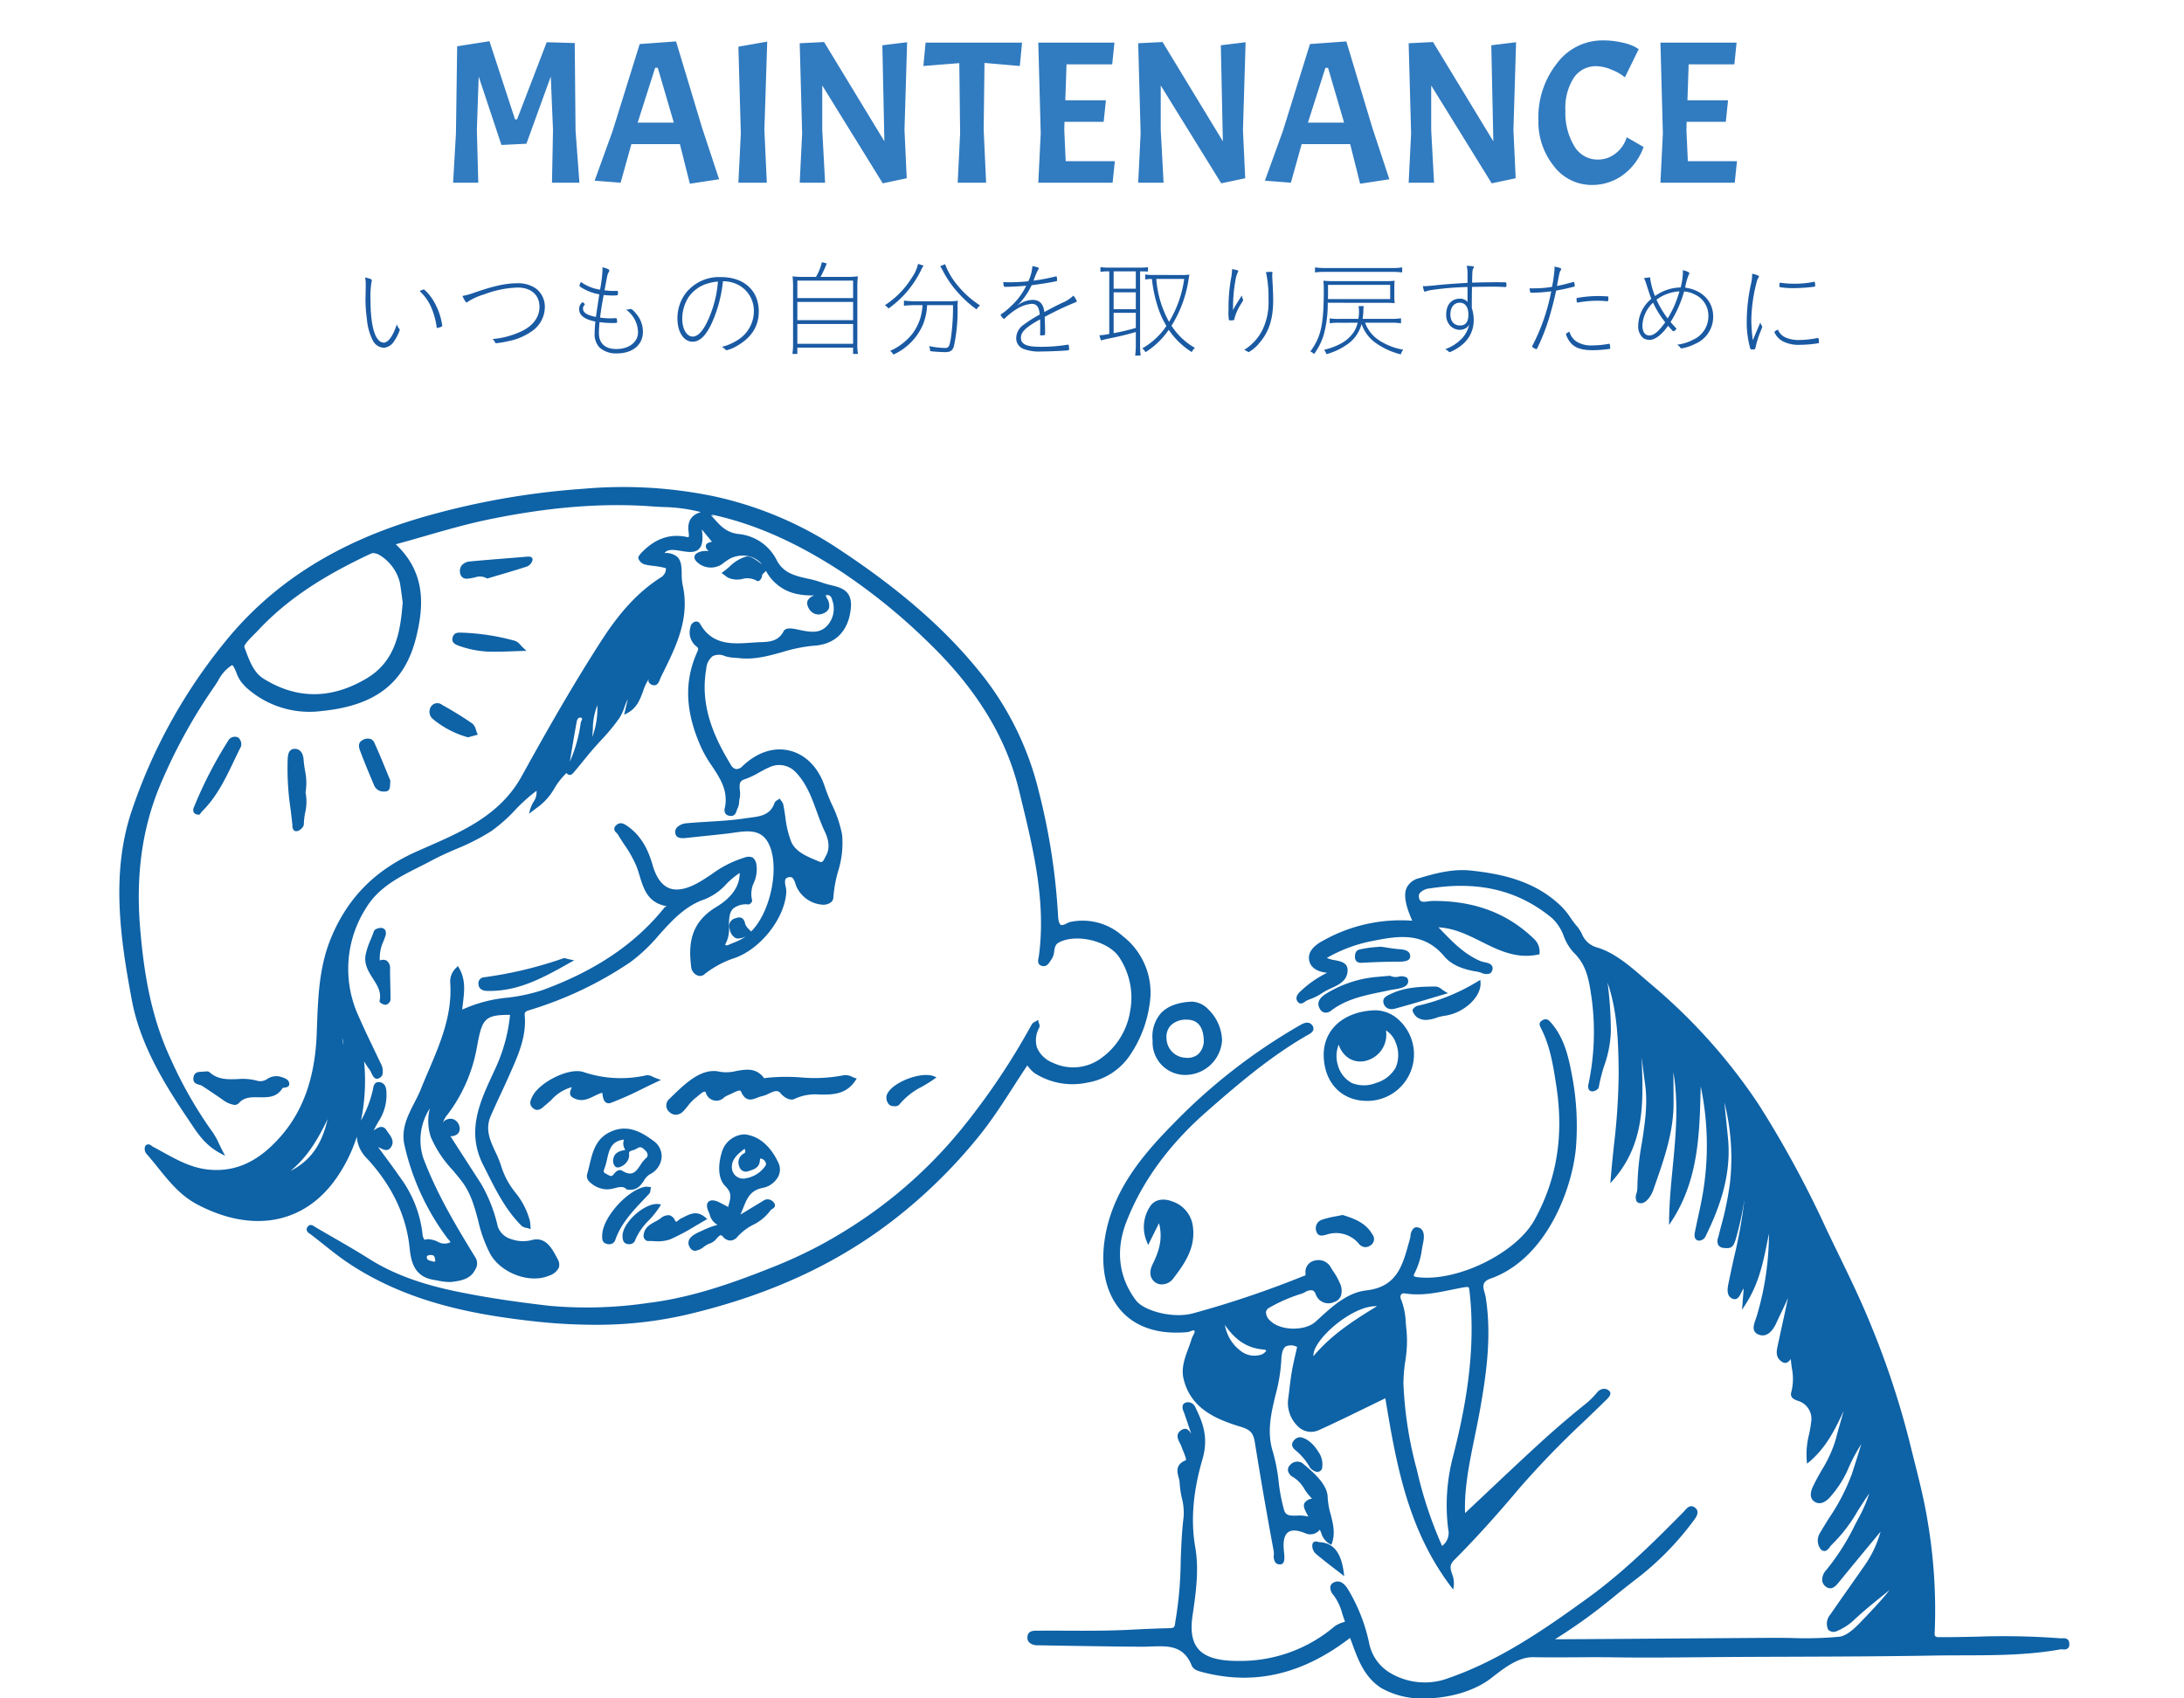 <svg xmlns="http://www.w3.org/2000/svg" width="430.24" height="334.64" viewBox="0 0 430.24 334.64"><rect x="0" y="0" width="430.24" height="334.64" fill="#333333" stroke="none"/><defs><clipPath id="b"><rect width="430.24" height="334.64"/></clipPath></defs><g id="a" clip-path="url(#b)"><rect width="430.24" height="334.64" fill="#fff"/><g><path d="M101.46 25.52h.4l5.84-15.2 5.52.16.16 17.2.76 10.32h-5.4l.2-10.4-.44-10.52-4.8 13.24-4.92.24-4.48-13.48-.36 10.52.28 10.4h-4.96l.56-9.72.24-17.16 6.36-1zM135.9 38.2l-1.96-7.8h-9.56l-2.12 7.6-5.12-.4 3.52-9.72 5.36-17.2 7.16-.52 5.16 17.12 3.32 10.04zm-6.32-22.84h-.52l-3.44 10.8h7.12zm21.56-5.16l-.56 17.4.48 10.4h-5.6l.48-9.72-.48-17.08zm27.56.12l-.52 17.28.44 9.52-4.72 1-11.92-19.28v8.76l.56 10.4h-5l.48-9.72-.48-17.76 4.8-.24 11.88 19.56-.4-18.92zm3.2 4.68l.44-4.6h19l-.44 4.6-6.96-.6-.16 13.2.48 10.4h-5.6l.48-9.72-.16-13.84zm22.64 23l.48-9.72-.48-17.88h15l-.44 4.28h-9l-.24 7.08h8l-.44 4.24h-7.72l-.04 1.6.28 6.16h9.68l-.44 4.24zm40.84-27.68l-.52 17.28.44 9.52-4.72 1-11.92-19.28v8.76l.56 10.4h-5l.48-9.72-.48-17.76 4.8-.24 11.88 19.56-.4-18.92zm22.56 27.88l-1.96-7.8h-9.56L254.3 38l-5.12-.4 3.52-9.72 5.36-17.2 7.16-.52 5.16 17.12 3.32 10.04zm-6.32-22.84h-.52l-3.44 10.8h7.12zm37.04-5.04l-.52 17.28.44 9.52-4.72 1-11.92-19.28v8.76l.56 10.4h-5l.48-9.72-.48-17.76 4.8-.24 11.88 19.56-.4-18.92zm14.92 28.12a9.314 9.314 0 01-7.48-3.72 13.943 13.943 0 01-3.04-9.12 17.1 17.1 0 013.66-11.12 11.155 11.155 0 018.98-4.52 16.79 16.79 0 013.86.42 10.1 10.1 0 012.54.86l.72.44-2.72 5.56a9.619 9.619 0 00-2.6-1.5 8 8 0 00-3.04-.7 5.2 5.2 0 00-4.42 2.28 10.913 10.913 0 00-1.66 6.5 12.676 12.676 0 001.72 6.92 5.3 5.3 0 004.68 2.7 5.569 5.569 0 003.48-1.2 6.374 6.374 0 002.2-3.2l3.32 1.92a11.66 11.66 0 01-4.04 5.5 10.206 10.206 0 01-6.16 1.98zM327.1 38l.48-9.72-.48-17.88h15l-.44 4.28h-9l-.24 7.08h8l-.44 4.24h-7.72l-.04 1.6.28 6.16h9.68l-.44 4.24z" transform="translate(0 -2)" fill="#317bc0"/><path d="M87.062 12.9a12.624 12.624 0 00-1.47-4.179 9.1 9.1 0 00-1.911-2.457c-.105-.084-.147-.126-.21-.126a2.116 2.116 0 00-.777.336 9.52 9.52 0 012.247 3.171 14.859 14.859 0 011.071 3.843c.021.189.042.231.147.231a2.934 2.934 0 00.651-.189c.252-.084.315-.147.315-.294a.41.41 0 00-.021-.147zm-8.883.1c-.756 2.31-1.7 3.612-2.6 3.612A1.47 1.47 0 0174.483 16c-.945-1.05-1.491-3.864-1.491-7.665a17.928 17.928 0 01.21-3.78c.063-.189.063-.189.063-.231 0-.189-.546-.4-1.344-.546a6.288 6.288 0 01.126 1.47v.525C72.026 7.1 72 8.046 72 8.235a30.1 30.1 0 00.273 3.717 11.5 11.5 0 001.176 4.242 2.554 2.554 0 002.151 1.428 2.634 2.634 0 002.079-1.365 8.428 8.428 0 001.021-1.995.384.384 0 00.042-.189c0-.063-.021-.1-.105-.21a2.234 2.234 0 01-.458-.863zm12.915-5.584c.357.777.672 1.281.819 1.281.042 0 .084-.021.189-.105A12.6 12.6 0 0195.378 7.1a20.491 20.491 0 016.573-1.344c2.667 0 4.326 1.449 4.326 3.822 0 1.953-1.218 3.654-3.4 4.725A16.514 16.514 0 0197 15.9a1.283 1.283 0 01.483.588c.084.189.147.231.315.231a19.168 19.168 0 002.331-.4 11.757 11.757 0 004.452-1.827 5.837 5.837 0 002.751-5 4.506 4.506 0 00-1.848-3.612 6.216 6.216 0 00-3.675-.966c-2.163 0-4.641.546-8.484 1.89a13.994 13.994 0 01-2.231.612zM119.087 6.3c.588-3.108.588-3.192.8-3.528.126-.21.147-.252.147-.357 0-.231-.357-.4-1.365-.651a5.508 5.508 0 01.021.567 26.976 26.976 0 01-.483 3.843 8.566 8.566 0 01-3.759-1.512 2.285 2.285 0 00-.294.693c0 .105.063.189.21.294a9.866 9.866 0 003.7 1.449c-.147.924-.147.924-.672 4.452-1.827-.378-2.541-.861-2.541-1.659a.9.9 0 01.315-.714c.021-.021.042-.042.042-.063a.83.83 0 00-.42-.462.159.159 0 00-.084.021 1.68 1.68 0 00-.609 1.365c0 1.2 1.071 1.995 3.192 2.415a22.787 22.787 0 00-.147 2.331 3.817 3.817 0 00.966 2.793 4.853 4.853 0 003.423 1.155c3.087 0 5.124-1.68 5.124-4.242a5.4 5.4 0 00-1.218-3.444c-.525-.672-.966-1.05-1.176-1.071a.357.357 0 00-.147.021 1.933 1.933 0 01-.609.105.964.964 0 01-.21-.021 5.614 5.614 0 012.394 4.515c0 1.911-1.785 3.276-4.263 3.276-2.226 0-3.444-1.113-3.444-3.171 0-.567.063-1.575.126-2.121a19.7 19.7 0 002.625.168c.231 0 .4 0 .63-.021.147-.021.21-.063.21-.252 0-.1-.021-.231-.042-.42-.042-.21-.063-.273-.231-.273a.788.788 0 00-.21.021c-.42.021-.672.021-.945.021a12.534 12.534 0 01-1.932-.147c.147-1.218.336-2.457.714-4.452a17.026 17.026 0 001.806.105c.315 0 .546-.021.819-.042.147-.042.189-.1.189-.357 0-.462-.021-.5-.189-.525-.357.021-.441.021-.609.021a13.662 13.662 0 01-1.854-.126zm23.331-1.785a6.411 6.411 0 013.381.924 5.75 5.75 0 012.709 5 6.669 6.669 0 01-2.919 5.481 10.473 10.473 0 01-3.4 1.533 2.189 2.189 0 01.693.5c.126.126.168.147.294.147a7.541 7.541 0 002.1-.9c2.793-1.617 4.2-3.864 4.2-6.72 0-4.137-2.9-6.783-7.455-6.783A8.345 8.345 0 00134.984 7a8.232 8.232 0 00-1.533 4.851c0 2.667 1.239 4.578 2.982 4.578 1.386 0 2.562-1.113 3.717-3.507a26.67 26.67 0 002.268-8.404zm-.987.063A22.634 22.634 0 01140 10.923c-1.134 2.961-2.331 4.494-3.528 4.494s-2.072-1.491-2.072-3.507a7.938 7.938 0 011.26-4.284 6.978 6.978 0 013.822-2.688 9.363 9.363 0 011.949-.357zm20.223-.924a24.985 24.985 0 001.218-2.646l-.966-.252a10.443 10.443 0 01-1.155 2.9h-2.268a18.292 18.292 0 01-2.352-.105 19.419 19.419 0 01.1 2.5V16.53a14.32 14.32 0 01-.126 2.31h.966V17.6h10.983v1.24h.966a11.418 11.418 0 01-.126-2.268V6.051a18.827 18.827 0 01.1-2.5 19.214 19.214 0 01-2.394.105zm-4.578 9.282h10.983v3.906h-10.983zm0-4.347h10.983v3.591h-10.983zm0-4.2h10.983v3.447h-10.983zm24.654 4.83a10.621 10.621 0 01-.462 2.667 10.471 10.471 0 01-1.47 2.9 11.557 11.557 0 01-4.431 3.444 2.659 2.659 0 01.63.735 11.45 11.45 0 005.8-5.859 11.308 11.308 0 00.84-3.885h5.1a42.805 42.805 0 01-.441 6.678c-.294 1.554-.42 1.764-1.155 1.764a15.326 15.326 0 01-3.087-.378 7.793 7.793 0 01.21 1.008 28.961 28.961 0 002.919.189c1.05 0 1.47-.294 1.743-1.2a33.567 33.567 0 00.714-7.6 8.168 8.168 0 01.063-1.323 13.626 13.626 0 01-2.079.1h-6.279a17.031 17.031 0 01-2.268-.126v1.015a18.42 18.42 0 012.268-.126zm-.882-8.127a7.383 7.383 0 01-1.155 2.625 17.43 17.43 0 01-5.376 5.523 2.614 2.614 0 01.714.651 19.978 19.978 0 006.342-7.413 5.845 5.845 0 01.567-1.029zm4.368.462a8.5 8.5 0 01.483.819 20.211 20.211 0 003.045 4.41 21.723 21.723 0 003.633 3.276 2.716 2.716 0 01.693-.777A18.852 18.852 0 01188.7 5.4a14.337 14.337 0 01-2.52-4.242zM202.163 5.4a13.213 13.213 0 01-3.192 4.2 11.79 11.79 0 01-1.617 1.323c-.21.126-.231.147-.231.252a1.828 1.828 0 00.651.777c.042 0 .063-.021.147-.1A13.5 13.5 0 01200.273 10a6.406 6.406 0 012.961-1.029c.987 0 1.449.609 1.6 2.1a24.073 24.073 0 00-3.171 2.016 3.212 3.212 0 00-1.47 2.625 2.222 2.222 0 001.449 2.142 8.733 8.733 0 003.549.5c1.3 0 4.452-.126 5.208-.231.168-.021.21-.063.21-.273a5.621 5.621 0 00-.063-.714c-.042-.1-.084-.126-.168-.126a.41.41 0 00-.147.021 31.886 31.886 0 01-5.376.4c-2.625 0-3.738-.525-3.738-1.743 0-.819.441-1.47 1.554-2.289a18.384 18.384 0 012.226-1.365c.021.483.021.882.021 1.407 0 .42 0 1.2-.021 1.47V15c0 .147.042.189.189.189a2.844 2.844 0 00.651-.063c.126-.042.147-.084.147-.4 0-.819-.042-2.394-.084-3.192a63.319 63.319 0 015.981-2.834c.252-.084.336-.147.336-.252a2.93 2.93 0 00-.672-1.092 7.1 7.1 0 01-2.268 1.444 71.788 71.788 0 00-3.444 1.785c-.189-1.617-.945-2.394-2.31-2.394a5.007 5.007 0 00-3.066 1.176 14.323 14.323 0 002.877-4.067c1.806-.231 3.885-.567 4.767-.777.21-.042.252-.084.252-.21a4.535 4.535 0 00-.063-.609c-.021-.105-.063-.147-.147-.147a1.209 1.209 0 00-.21.042 38.632 38.632 0 01-4.221.8 14.237 14.237 0 01.945-2.247c.084-.105.1-.147.1-.21 0-.1-.546-.294-1.281-.4a8.231 8.231 0 01-.8 2.982c-1.281.126-2.5.189-3.675.189-.441 0-.735 0-1.239-.042a2.643 2.643 0 00.063.693c.042.231.063.252.588.252a51.96 51.96 0 003.85-.216zm16.359-2.835v12.327a10.736 10.736 0 01-1.953.273l.315 1.008a1.743 1.743 0 01.42-.1c.063-.021.147-.042.273-.084.378-.084.378-.084 1.575-.336 1.575-.315 3-.672 4.6-1.134V17.1a16.2 16.2 0 01-.126 2.058h1.074a16.531 16.531 0 01-.105-2.037V2.565h.168c.357 0 .882.021 1.386.042v-.861a9.029 9.029 0 01-1.407.084h-6.552a9.38 9.38 0 01-1.407-.1v.94a9.412 9.412 0 011.344-.105zm.861 0h4.368v3.423h-4.368zm0 4.137h4.368v3.318h-4.368zm0 4.032h4.368v2.982a43 43 0 01-4.368 1.029zm7.791-7.455a8.3 8.3 0 01-1.575-.1v.987a8.665 8.665 0 011.323-.1 26.748 26.748 0 001.155 5.481 17.5 17.5 0 001.7 3.78 14.139 14.139 0 01-4.746 4.41 2.69 2.69 0 01.63.756 15.563 15.563 0 004.578-4.41 15.147 15.147 0 004.536 4.389 2.13 2.13 0 01.63-.819 13.382 13.382 0 01-4.62-4.368 24.011 24.011 0 003.3-8.736c.084-.588.168-.987.231-1.344a10.167 10.167 0 01-1.449.084zm6.111.777a22.339 22.339 0 01-2.982 8.463 20.7 20.7 0 01-2.52-8.463zm16.107-1.344a23.3 23.3 0 01.5 5.355 12.576 12.576 0 01-1.2 6.048 9.88 9.88 0 01-3.591 3.927 5.441 5.441 0 01.609.294c.189.126.21.147.273.147a7.132 7.132 0 002.058-1.743c1.932-2.2 2.772-4.788 2.772-8.484 0-.819-.063-2.751-.147-3.843-.021-.5-.042-.756-.042-.987 0-.147.021-.357.021-.42a1.066 1.066 0 00.042-.189c0-.105-.105-.147-.315-.147-.329 0-.602.021-.98.042zm-4.746 4.6c-.756 1.155-1.575 2.5-1.785 2.919a6.891 6.891 0 00.042-.714 29.694 29.694 0 01.483-5.229 6.108 6.108 0 01.462-1.554.611.611 0 00.1-.21c0-.147-.336-.252-1.239-.4a9.568 9.568 0 01-.21 1.89 32.9 32.9 0 00-.483 6.153 8.792 8.792 0 00.084 2c.042.042.168.063.42.063a.861.861 0 00.231-.021 1.621 1.621 0 00.21-.021c.147 0 .168-.021.189-.21a10.046 10.046 0 011.239-2.856c.5-.8.5-.8.5-.924a.556.556 0 00-.063-.21 1.954 1.954 0 01-.18-.677zm22.806 5.376a6.13 6.13 0 01-.714 1.764 7.128 7.128 0 01-2.562 2.331 13.192 13.192 0 01-3.339 1.239 2.474 2.474 0 01.462.861 12.723 12.723 0 003.927-1.806 7.052 7.052 0 003-4.137 7.522 7.522 0 002.856 3.78 14.427 14.427 0 004.872 2.2 2.6 2.6 0 01.486-.92 12.363 12.363 0 01-4.662-1.785 6.905 6.905 0 01-2.856-3.528h5.1a10.723 10.723 0 011.974.126v-1.008a11.867 11.867 0 01-1.974.126h-5.586c.063-.483.126-1.029.147-1.638a3.97 3.97 0 01.084-.882h-1.029a8.216 8.216 0 01.084 1.071 8.091 8.091 0 01-.126 1.449h-3.78a10.6 10.6 0 01-1.869-.1v.966a11.193 11.193 0 011.869-.1zm-8.4-9.912a14.878 14.878 0 012.163-.1h12.81a14.991 14.991 0 012.2.1v-.988a12.828 12.828 0 01-2.2.126h-12.81a15.365 15.365 0 01-2.163-.126zm13.8 5.985a15.505 15.505 0 011.89.084 12.287 12.287 0 01-.063-1.344V5.757a11.761 11.761 0 01.063-1.344 14.444 14.444 0 01-1.89.084h-9.954a21.689 21.689 0 01-2.2-.084 14.676 14.676 0 01.084 1.806c0 6.825-.546 9.261-2.646 12.138a2.544 2.544 0 01.735.5 12.639 12.639 0 001.89-3.759 23.1 23.1 0 00.8-6.342zm-11.256-.735c.021-.672.021-.693.021-1.386V5.232h12.243v2.793zM289.1 4.833c-2.856.168-4.62.294-6.3.483-1.239.126-1.764.168-2.226.168a1.507 1.507 0 01-.273-.021c.126.756.252 1.113.378 1.113a.47.47 0 00.21-.063 5.432 5.432 0 011.3-.294 57.708 57.708 0 016.909-.567v2.94a1.874 1.874 0 00-1.575-.63c-1.6 0-2.625 1.218-2.625 3.087a3.083 3.083 0 00.819 2.268 2.731 2.731 0 001.869.777 2.477 2.477 0 001.029-.252 1.751 1.751 0 00.819-.8 6.1 6.1 0 01-1.323 2.625 8.674 8.674 0 01-3.423 2.247 2 2 0 01.63.4c.168.147.21.168.294.168a8.853 8.853 0 002.289-1.344 6.192 6.192 0 002.415-4.914 7.421 7.421 0 00-.378-2.436c0-1.785.021-3.171.042-4.158 2.982-.042 2.982-.042 3.612-.042.588 0 1.68 0 1.806.021.966.042.966.042 1.176.042.168 0 .189-.063.189-.378 0-.441-.021-.5-.168-.546-1.113-.021-1.722-.021-1.806-.021-1.029 0-3.591.042-4.788.084.042-2.436.063-2.52.231-2.793.1-.168.126-.21.126-.273 0-.147-.168-.189-1.428-.252a5.871 5.871 0 01.168 1.7zm.168 6.258c0 1.428-.546 2.142-1.617 2.142-1.218 0-1.932-.819-1.932-2.2s.735-2.289 1.848-2.289c1.074-.005 1.704.877 1.704 2.347zm17.451-5.649c.5-2.688.5-2.688.714-3.045a.632.632 0 00.126-.294c0-.147-.462-.315-1.344-.462.021.273.021.378.021.5a29.533 29.533 0 01-.441 3.234c-.021.126-.021.126-.042.231a1.338 1.338 0 01-.189.042 18.586 18.586 0 01-2.73.252l-1.092.021a3.617 3.617 0 01-.42-.021 6.021 6.021 0 00.126.777c.042.084.084.1.462.1a30.047 30.047 0 003.675-.273 38.693 38.693 0 01-3.738 10.773.159.159 0 00-.021.084c0 .147.609.525.84.525.063 0 .126-.063.168-.168a40.709 40.709 0 002.373-6.09c.546-1.869.987-3.549 1.344-5.271 1.68-.315 1.89-.357 3.549-.777.084-.042.126-.084.126-.168 0-.063-.063-.5-.084-.588-.042-.084-.1-.168-.168-.168a.126.126 0 00-.084.021c-.9.252-1.974.525-2.688.672a4.684 4.684 0 01-.48.093zm4.081 3.276a21.09 21.09 0 013.864-.357 18.225 18.225 0 011.953.1h.042c.147 0 .189-.168.189-.735 0-.147-.042-.21-.189-.231-.861-.042-1.239-.063-1.785-.063a23.236 23.236 0 00-4.179.378.211.211 0 00-.126.21c.042.588.063.693.189.693h.021zm6.132 8.127a18.571 18.571 0 01-3.192.315 5.411 5.411 0 01-3.234-.8 3.41 3.41 0 01-1.323-1.911c-.5.252-.693.378-.693.525a.856.856 0 00.042.147c.861 2.184 2.268 2.982 5.292 2.982a26.068 26.068 0 003.255-.252.169.169 0 00.126-.189c0-.084-.063-.567-.063-.651-.042-.126-.084-.168-.189-.168zm9.093-9.408a15.528 15.528 0 01-.924-3.3v-.249c0-.084-.042-.126-.168-.126s-.4.042-1.071.147a7.986 7.986 0 01.5 1.3c.693 2.142.693 2.142.945 2.772a7.008 7.008 0 00-2.583 5.229 3.036 3.036 0 001.029 2.541 2.353 2.353 0 001.2.315c1.092 0 2.373-.966 3.654-2.772.315.357.462.525.882.987.084.063.126.084.168.084.168 0 .588-.357.588-.5 0-.042-.021-.063-.063-.105a73.13 73.13 0 01-1.092-1.2 22.606 22.606 0 002.667-6.027 5.1 5.1 0 012.1.588 4.572 4.572 0 012.688 4.284 5.049 5.049 0 01-2.982 4.62 8.8 8.8 0 01-3.171.987 1.915 1.915 0 01.63.609.3.3 0 00.252.126 9.759 9.759 0 002.688-.9 5.786 5.786 0 003.528-5.376c0-3-2.163-5.25-5.523-5.691a11.343 11.343 0 01.756-2.646.389.389 0 00.084-.21c0-.168-.546-.42-1.3-.588a4.583 4.583 0 01.021.5 13.742 13.742 0 01-.441 2.9 8.982 8.982 0 00-5.066 1.701zm2.5 4.41a19.3 19.3 0 01-2.2-3.7 8.423 8.423 0 014.515-1.638 20.341 20.341 0 01-2.32 5.338zm-.483.756c-1.3 1.827-2.247 2.6-3.129 2.6-.861 0-1.365-.735-1.365-1.953a6.57 6.57 0 012.1-4.515 19.424 19.424 0 002.389 3.865zm29.316-7.98a18.35 18.35 0 01-3.974.377 17.986 17.986 0 01-2.772-.21c-.063.336-.063.462-.084.567V5.5a.2.2 0 00.147.189 16.571 16.571 0 002.688.189 34.828 34.828 0 004.116-.294c.084-.042.1-.084.1-.189 0-.525-.063-.777-.189-.777zm.714 11.067a18.847 18.847 0 01-3.549.4 6.514 6.514 0 01-2.793-.5 2.924 2.924 0 01-1.491-1.554c-.462.231-.672.378-.672.483v.063a3.778 3.778 0 001.638 1.764 6.79 6.79 0 003.465.693 22.167 22.167 0 003.549-.315c.105-.042.126-.084.126-.168 0-.105-.042-.462-.063-.609-.047-.215-.068-.257-.215-.257zm-11.282-3.066c-.273.63-.777 1.785-1.491 3.507a31.525 31.525 0 01-.294-4.032 31.011 31.011 0 011.092-7.56 2.463 2.463 0 01.315-.735.475.475 0 00.105-.21c0-.168-.378-.336-1.344-.567a8.765 8.765 0 01-.231 1.995 34.585 34.585 0 00-.84 7.329 19.037 19.037 0 00.693 5.418c.063.147.147.189.4.189.525 0 .567-.021.63-.357a19.354 19.354 0 01.945-3.066c.378-.945.378-.945.378-1.05a.389.389 0 00-.042-.147 1.56 1.56 0 01-.316-.714z" transform="translate(0 50.897)" fill="#1a5aa3"/></g><g fill="#0e62a6"><path d="M623.7 400.821a2.722 2.722 0 01-.409 0 148.53 148.53 0 00-16.552-.309c-2.4.044-4.871.111-7.312.082a1.007 1.007 0 01-.715-.185c-.147-.157-.129-.468-.106-.831l.01-.2a104.178 104.178 0 00-1.384-21.493c-.64-4.056-1.664-8.114-2.654-12.041a556.029 556.029 0 01-.857-3.436 168.441 168.441 0 00-7.638-23.19c-1.962-4.861-4.279-9.631-6.519-14.245q-1.126-2.322-2.243-4.65a206.991 206.991 0 00-13.342-24.6A111.393 111.393 0 00542.771 272c-.468-.4-.936-.8-1.407-1.209-2.875-2.487-5.843-5.059-9.261-6.075a4.5 4.5 0 01-3.009-2.685 7.431 7.431 0 00-.982-1.52 17 17 0 01-1.234-1.636 14.854 14.854 0 00-1.53-1.957c-5.249-5.344-12.126-6.723-18.162-7.363-3.516-.363-6.921.537-10.115 1.5a3.653 3.653 0 00-2.484 1.89c-.617 1.366-.28 3.382 1.1 6.5a31.169 31.169 0 00-17.452 3.86c-2.019 1.052-2.994 2.266-2.9 3.608.116 1.589 1.376 2.559 3.582 2.79a20.913 20.913 0 00-5.18 3.583c-.91.808-1.1 1.541-.571 2.173.489.579 1.07.172 1.412-.077a2.305 2.305 0 01.368-.229c.221-.1.445-.185.671-.278a10.413 10.413 0 002.225-1.116 10.907 10.907 0 011.811-.977c1.577-.73 3.2-1.487 3.295-3.469.069-1.6-1.317-1.862-2.538-2.1a5.9 5.9 0 01-1.551-.437 28.737 28.737 0 018.574-3.258c5.082-1.026 10.336-2.091 14.544 2.932 1.317 1.574 3.454 2.567 6.532 3.035a5.093 5.093 0 01.766.213 2.281 2.281 0 001.677.152 1.03 1.03 0 00.5-.661 1.041 1.041 0 00-.062-.851c-.278-.468-.947-.612-1.538-.738a4.283 4.283 0 01-.723-.2c-3.2-1.371-5.432-3.7-7.8-6.159l-.471-.491c3.084.149 5.792 1.5 8.42 2.811 3.42 1.708 6.959 3.474 11.285 2.536l.177-.036.023-.18a3.476 3.476 0 00-1.106-2.87c-5.2-5.02-11.63-7.466-19.666-7.466a8.947 8.947 0 00-1.227.087c-.985.141-1.558.172-1.744-.682a1.16 1.16 0 01.147-.949 2.977 2.977 0 012.016-.926c9.6-1.52 17.473.4 24.062 5.874a9.226 9.226 0 012.3 3.564 9.7 9.7 0 001.924 3.179c2.579 2.487 3.027 5.478 3.5 8.646l.059.4a49.886 49.886 0 01-.607 16.807l-.015.072a1.434 1.434 0 00.09 1.134.848.848 0 00.633.314h.059c.453 0 1.173-.419 1.237-.82a32.589 32.589 0 011.09-4.279 22.038 22.038 0 001.294-6.748 74.744 74.744 0 00-.648-9.588c1.908 5.583 2.129 11.408 2.189 17.807a128.2 128.2 0 01-.946 14.343c-.221 2.15-.45 4.377-.635 6.615l-.062.777.512-.586c6.267-7.144 5.974-15.348 5.691-23.285a93.649 93.649 0 01-.033-.928l.1.8c.185 1.5.368 2.994.579 4.485.55 3.925-.062 7.847-.651 11.637a52.57 52.57 0 00-.872 8.883 4.208 4.208 0 01-.157.934 2.139 2.139 0 00-.018 1.592.9.9 0 00.622.383 1.151 1.151 0 00.226.023c1.121 0 2.086-1.548 2.451-2.595l.35-1c1.79-5.108 3.639-10.385 3.652-16.02 0-1.924-.01-3.847-.028-5.874v-.322c1.06 6.329.453 12.6-.136 18.694-.334 3.446-.679 7.011-.712 10.526l-.01.874.481-.73c5.3-8.065 5.527-17.2 5.743-26.039l.013-.556a56.7 56.7 0 01.656 19.551c-.278 2.06-.728 4.141-1.162 6.149-.226 1.044-.453 2.088-.658 3.138-.231 1.188.355 1.494.723 1.571a1.486 1.486 0 001.314-.684c2.482-5.033 5.239-11.784 4.511-19.394-.188-1.985-.4-3.968-.64-6.3-.028-.285-.059-.576-.09-.872a44.1 44.1 0 011.106 15.889 61.389 61.389 0 01-1.79 8.669c-.154.6-.309 1.206-.46 1.808-.013.059-.033.126-.054.2a1.919 1.919 0 00.021 1.582 1.441 1.441 0 001.116.545c1.188.121 1.762.015 2.25-1.53a60.6 60.6 0 001.7-7.589l.07-.378a98.291 98.291 0 01-2.047 11.357 247.76 247.76 0 00-.975 4.539l-.064.3c-.242 1.147-.576 2.716.718 3.284.962.427 1.414-.5 1.744-1.173a4.189 4.189 0 01.44-.774h.039l-.332 4.146.55-.838c2.777-4.225 3.618-8.464 4.511-12.954.082-.4.162-.813.247-1.229a57.239 57.239 0 01-2.394 16.228c-.062.214-.141.432-.221.651-.381 1.065-.856 2.389.5 2.994s2.641-.2 3.575-2.268c.311-.684.635-1.363.962-2.042.453-.946.913-1.908 1.335-2.9-.345 1.659-.7 3.307-1.06 4.925a473.946 473.946 0 00-.913 4.223l-.057.257c-.224 1.016-.5 2.284.764 3.153.9.617 1.4.005 1.731-.4.028-.033.057-.069.085-.1.041.6.118 1.206.2 1.79a10.5 10.5 0 01-.082 4.632c-.393 1.247.6 1.584 1.479 1.88l.069.026a3.683 3.683 0 012.374 3.827 24.252 24.252 0 01-.44 2.654 16.043 16.043 0 00-.453 5.342l.057.468.363-.3c3.405-2.85 5.19-6.517 6.854-10.11-.165.589-.334 1.175-.5 1.751-.357 1.24-.728 2.52-1.049 3.793a25.063 25.063 0 01-2.8 6.165c-.584 1.026-1.188 2.088-1.7 3.176-.813 1.715-.332 2.551.216 2.95.88.645 1.875.432 2.955-.628a21 21 0 003.95-6.239 34.519 34.519 0 012.4-4.423c-.118.383-.237.759-.352 1.129-.519 1.659-1 3.2-1.5 4.735a40.3 40.3 0 01-4.477 8.672c-.6.97-1.232 1.973-1.818 2.978a2.8 2.8 0 00.051 3.078 1.06 1.06 0 00.808.486h.013c.491-.008.849-.491 1.137-.88a2.8 2.8 0 01.3-.36 30.067 30.067 0 005.095-6.617c.735-1.157 1.484-2.34 2.327-3.518l-.19.512a28.12 28.12 0 01-1.528 3.6q-.54 1-1.067 2a45.188 45.188 0 01-5.766 9.073 2.812 2.812 0 00-.748 1.947 1.711 1.711 0 00.646 1.2 1.462 1.462 0 001.06.378c.666-.067 1.183-.7 1.646-1.265 2.2-2.7 4.416-5.378 6.589-8l1.556-1.883a21.661 21.661 0 01-3.148 6.666c-.993 1.435-2 2.86-3 4.29a559.864 559.864 0 00-3.763 5.39 2.722 2.722 0 00-.393 2.965 1.466 1.466 0 001.461.37 11.137 11.137 0 003.678-2.34c1.921-1.8 4.02-3.49 6.049-5.123l.9-.723c-1.571 1.988-3.418 3.925-5.213 5.81l-.062.064c-1.263 1.324-2.994 3.14-4.655 3.331a72.777 72.777 0 01-9.348.247 193.02 193.02 0 00-3.966-.033q-8.128.054-16.259.113l-11.393.08c-3.261.023-6.52.044-10.022.064l-5 .028a108.212 108.212 0 0011.995-8.7 214.534 214.534 0 014.441-3.5 57.734 57.734 0 0010.902-11.22c.414-.545 1.276-1.682.27-2.492-.921-.741-1.589.031-2.034.54a4.24 4.24 0 01-.275.3c-5.7 5.8-11.848 11.877-18.774 16.9-9.053 6.561-18.044 12.735-28.516 16.166a13.335 13.335 0 01-10.128-1.168 8.8 8.8 0 01-4.434-5.8A34.155 34.155 0 00483 391.131c-.862-1.368-1.8-1.8-2.783-1.3a1.182 1.182 0 00-.671.808 2.225 2.225 0 00.633 1.687 10.619 10.619 0 011.723 3.649c.165.517.337 1.047.54 1.551-.2.08-.388.152-.579.221a5.012 5.012 0 00-1.515.759 28.607 28.607 0 01-19.078 6.774H461c-3.693-.028-6.134-.795-7.461-2.343-1.211-1.417-1.584-3.565-1.139-6.571.62-4.192 1.324-8.945.543-13.433-.921-5.28-.458-10.974 1.417-17.406 1.242-4.267.054-7.247-1.384-10.171a1.564 1.564 0 00-1.811-1 .991.991 0 00-.658.481 1.63 1.63 0 00.129 1.273l.059.162c.427 1.2.833 2.415 1.247 3.649l.2.594-.054-.075c-.378-.548-.9-1.3-1.931-.609-1.165.779-.63 1.808-.237 2.561a4.634 4.634 0 01.3.656c.093.275.224.6.36.931.172.417.694 1.682.483 1.772-2.078.856-1.7 2.263-1.4 3.395a4.8 4.8 0 01.2 1.049 17.811 17.811 0 00.422 2.945 11.758 11.758 0 01.363 3.75c-.37 2.945-.478 5.954-.581 8.86a74.5 74.5 0 01-1.024 11.614c-.028.147-.046.293-.064.437-.08.648-.123 1.008-.97 1.026-2.42.057-4.912.157-7.623.3-4.231.231-8.546.216-12.73.2-1.862-.01-3.721-.015-5.578 0h-.247c-.759-.005-1.888-.018-1.957 1.26a1.364 1.364 0 00.345 1.044 2.346 2.346 0 001.667.571l2.435.041c5.946.1 12.093.206 18.142.242.6 0 1.214-.021 1.821-.044 3.256-.123 6.329-.239 7.926 3.691.363.887 1.232 1.119 2.029 1.33 10.233 2.713 19.79.522 29.2-6.715.123.334.249.671.373 1.011 1.2 3.294 2.443 6.7 5.7 8.824a16.056 16.056 0 008.554 2.088c4.709 0 9.809-1.389 13.142-3.976l.244-.188c2.392-1.859 5.1-3.96 7.967-3.96h.124c2.78.057 5.609.039 8.34.021 2.417-.015 4.92-.031 7.386.008 5.635.085 11.37.033 16.912-.018q3.14-.027 6.278-.049 5.594-.031 11.18-.046c9.418-.033 19.155-.069 28.729-.234 1.9-.036 3.842-.038 5.717-.044 6.345-.01 12.905-.023 19.306-1.178a2.121 2.121 0 01.427 0 1.291 1.291 0 001.049-.229 1.12 1.12 0 00.252-.9c-.056-1.128-.912-1.077-1.419-1.056z" transform="translate(-217.476 -78.035)"/><path d="M465.916 264.028l.118-.067c.368-.2.928-.512 1.039-1.034a1.047 1.047 0 00-.244-.862c-.473-.622-1.216-.656-2.209-.093a113.222 113.222 0 00-25.273 19.661c-6.221 6.314-12.152 13.479-13.438 23.069-.777 5.779.509 10.742 3.613 13.973 2.919 3.037 7.325 4.372 12.741 3.868a2.419 2.419 0 00.656-.19c.53-.208.653-.208.769.013.062.118-.154.543-.283.8a4.837 4.837 0 00-.319.73c-.185.625-.422 1.26-.648 1.877-.7 1.893-1.427 3.853-.944 5.931 1.4 6.018 6.6 8.07 11.367 9.521 1.955.6 2.407 1.34 2.7 3.132a856.637 856.637 0 003.7 21.341 3.885 3.885 0 01.023.694 2.152 2.152 0 00.386 1.636 1.206 1.206 0 00.954.27.673.673 0 00.476-.247c.373-.45.273-1.4.183-2.245l-.031-.314c-.167-1.787.116-2.968.841-3.508.681-.512 1.793-.46 3.3.149a2.385 2.385 0 002.95-.661c.108.221.2.45.293.674a3.566 3.566 0 001.726 2.173l.26.129.1-.275c.712-2.011.226-3.909-.244-5.745a14.142 14.142 0 01-.584-3.318c-.033-2.551-2.754-4.866-4.74-6.555a1.834 1.834 0 00-2.726.252 1.22 1.22 0 00-.35 1.054 1.908 1.908 0 001.008 1.258 6.406 6.406 0 012.214 2.333 10.414 10.414 0 001.517 1.906 2.022 2.022 0 00-1.494.867c-.314.617.059 1.327.458 2.081.1.193.206.388.3.586a6.857 6.857 0 00-2.235-.193c-1.407.036-2.2.005-2.536-1.072a35.32 35.32 0 01-1.083-5.666 34.988 34.988 0 00-1.134-5.856c-1.227-3.883-.34-7.582.522-11.154a33.317 33.317 0 001.129-6.661c.049-1.651.329-2.554.9-2.929a2.534 2.534 0 012.227.108q-.135.613-.283 1.25c-.265 1.152-.54 2.34-.751 3.552s-.36 2.446-.5 3.642c-.067.55-.134 1.1-.206 1.646a6.361 6.361 0 002.232 5.848 3.626 3.626 0 003.734.471c3.166-1.425 6.345-2.981 9.418-4.483q1.863-.91 3.732-1.818c2.119 12.689 4.333 25.8 13.008 37.216l.355.466.1-.576a4.84 4.84 0 00-.316-2.495c-.334-1.016-.574-1.749.422-2.744 3.986-3.984 8.158-8.579 12.759-14.05A177.853 177.853 0 01520.533 340c1.381-1.33 2.76-2.657 4.128-4l.067-.064c.483-.471 1.209-1.183.651-1.785a1.4 1.4 0 00-1.078-.435 1.828 1.828 0 00-1.34.723 15.653 15.653 0 01-2.523 2.453c-3.1 2.5-6.118 5.1-8.983 7.733-3.6 3.3-7.168 6.666-10.616 9.919q-1.963 1.852-3.883 3.657c-.185-4.85.838-9.845 1.919-15.117.381-1.867.777-3.8 1.111-5.712 1.137-6.512 2.25-14.1 1.034-21.714a7.684 7.684 0 00-.206-.851c-.329-1.17-.615-2.183 1.16-2.808 10.93-3.86 16.045-17.483 16.817-25.7a53.056 53.056 0 00-.844-14.721c-.661-3.5-1.525-7.155-4.141-10.092-.419-.468-.826-.823-1.587-.4-.869.481-.563 1.072-.3 1.592 1.816 3.549 2.394 7.327 3.012 11.334 1.515 9.845.1 18.5-4.323 26.471-3.624 6.527-15.217 12.2-23.015 11.234-.53-.067-.687-.172-.728-.249-.046-.093.01-.293.152-.543a14.331 14.331 0 001.432-4.681c.08-.435.159-.869.249-1.3.463-2.217-.293-2.868-1.013-3.022a1.012 1.012 0 00-.81.123 2.258 2.258 0 00-.666 1.551 5.717 5.717 0 01-.123.607l-.262.939c-1.217 4.372-2.366 8.5-8.317 9.184-3.716.422-6.612 3.068-9.413 5.627l-.586.535c-2.094 1.9-6.918 1.805-8.906-.165a2.324 2.324 0 01-.869-1.741 1.2 1.2 0 01.671-.856 30.365 30.365 0 016.324-2.741 4.768 4.768 0 00.689-.3 2.146 2.146 0 011.492-.37 1.188 1.188 0 01.607.718 2.64 2.64 0 003.688 1.561 2.043 2.043 0 001.242-1.075 3.26 3.26 0 00-.093-2.482 13.153 13.153 0 00-1.353-2.459q-.216-.332-.424-.664a2.766 2.766 0 00-3.115-1.492 2.286 2.286 0 00-1.926 2.605c.023.327-.018.339-.332.45a8.655 8.655 0 00-.216.077 195.638 195.638 0 01-21.616 7.286c-3.973 1.093-9.7-.5-11.228-2.528-3.421-4.534-4.079-9.891-1.908-15.49 3.068-7.906 8.384-15.21 15.8-21.709 6.384-5.608 12.716-10.98 19.881-15.085zm-16.274 57.1c2.173 3.179 4.647 4.691 7.9 4.866a1.075 1.075 0 01.226.252l.026.031c-.056.049-.111.1-.165.149a2.481 2.481 0 01-.717.517 4.352 4.352 0 01-3.937-.535 8.066 8.066 0 01-3.333-5.281zm35.532 7.162a23.934 23.934 0 00.249-6.116c-.064-.512-.108-1.031-.154-1.546a14.044 14.044 0 00-.874-4.426 1.083 1.083 0 01-.046-1.065.709.709 0 01.581-.231 1.406 1.406 0 01.226.018c3.1.5 6.093-.108 8.988-.7.859-.175 1.715-.35 2.577-.5.5-.09.8-.087.921 0s.147.37.19.759l.018.175c1.342 11.91-.99 23.385-3.171 32.052a37.547 37.547 0 00-1.047 14.641 3.2 3.2 0 01-1.2 3.323 80.691 80.691 0 01-4.971-15 76.032 76.032 0 01-2.641-16.886 30.808 30.808 0 01.353-4.499zm-18.074-1.019c-.1-.81.432-2 1.515-3.359 2.636-3.3 7.463-6.476 10.686-6.476.105 0 .208 0 .309.01-4.641 2.799-9.068 5.702-12.51 9.825z" transform="translate(-208.344 -60.079)"/><path d="M530.614 335.574a13.844 13.844 0 0010.308 1.89 12.662 12.662 0 008.271-5.095 23.793 23.793 0 004.259-12.005 14.119 14.119 0 00-5.473-11.794 11.814 11.814 0 00-10.3-2.785 3.269 3.269 0 00-.741.3c-.432.211-.882.432-1.162.265-.208-.121-.471-.532-.532-1.8a127.267 127.267 0 00-3.755-24.314 59.742 59.742 0 00-10.74-22.521c-7.18-9.238-16.624-17.517-29.722-26.057a71.967 71.967 0 00-23.815-9.783 88.293 88.293 0 00-25.466-1.43 151.906 151.906 0 00-31.857 5.648c-16.9 4.933-29.707 13.121-39.171 25.036a106.029 106.029 0 00-18.108 33.212c-3.935 12.152-2.073 24.867.17 36.849 1.692 9.03 6.689 16.961 11.241 23.686.152.224.3.453.458.682 1.422 2.137 2.893 4.346 5.954 5.931l.723.375-.378-.723c-.319-.61-.581-1.152-.818-1.638a14.265 14.265 0 00-1.3-2.335A82.294 82.294 0 01360.536 333c-3.4-7.232-5.236-15.063-6.136-26.183-.874-10.8.545-20.243 4.341-28.868a105.488 105.488 0 0110.2-18.409c.28-.4.548-.826.82-1.255a7.842 7.842 0 012.7-3.063.129.129 0 01.105-.008c.25.1.543.808.8 1.432a6.927 6.927 0 001.121 2.055c.1.111.2.224.306.337a7.257 7.257 0 00.6.628 18.562 18.562 0 0014.741 4.57c10.732-1.052 16.5-5.586 18.7-14.7 1.4-5.789 1.993-12.453-4.058-18.152a442.987 442.987 0 005.542-1.566c4.436-1.278 8.628-2.484 12.97-3.372 11.768-2.41 22.179-3.241 31.828-2.541a85.1 85.1 0 002.335.136 31.977 31.977 0 017.425 1c-1.409.414-2.76 1.355-2.415 3.886.111.818.031.99-.01 1.026-.013.013-.075.044-.337-.01-3.289-.7-6.177.285-8.826 2.991-.6.617-.81.988-.71 1.278a1.962 1.962 0 001.178 1.124 12.224 12.224 0 001.754.3c.355.044.707.085 1.057.149l.167.028a10.127 10.127 0 011.263.283 2.012 2.012 0 01-.926 1.764c-4.254 2.675-7.96 6.589-11.663 12.319-5.933 9.179-11.331 18.754-15.832 26.906-4.179 7.577-11.542 10.807-18.666 13.934-.664.291-1.327.581-1.985.877-8.147 3.629-13.487 8.973-16.809 16.817-2.428 5.733-2.646 11.774-2.86 17.617l-.059 1.582c-.329 8.448-2.631 15.012-7.036 20.073-4.346 4.987-8.842 7.083-14.106 6.615-3.459-.311-6.247-1.849-9.2-3.48-.625-.345-1.252-.692-1.885-1.024a2.39 2.39 0 01-.273-.18 1.069 1.069 0 00-.8-.3.813.813 0 00-.514.417 1.543 1.543 0 00.3 1.471c.792.892 1.558 1.841 2.3 2.76 2.145 2.664 4.359 5.419 7.625 7.152 10.976 5.825 21.282 3.858 27.554-5.275a30.559 30.559 0 003.938-8.041 6.659 6.659 0 002 4.29c4.92 5.318 7.746 11.244 8.4 17.6.28 2.734.9 5.7 4.778 6.324.27.044.538.1.81.147a11.99 11.99 0 002.191.275 5.348 5.348 0 00.64-.039c1.592-.211 3.575-.473 4.524-2.441a2.169 2.169 0 00.021-2.353c-3.95-6.417-7.708-12.751-10.29-19.667a11.509 11.509 0 011.317-9.721 10.1 10.1 0 00.19 5.658 22.369 22.369 0 004.264 6.468c.638.759 1.3 1.54 1.9 2.338 1.746 2.317 2.479 5.066 3.186 7.728a26.411 26.411 0 002.4 6.579c2.163 3.737 7.738 5.784 11.468 4.223a3.241 3.241 0 002-1.6 2.055 2.055 0 00-.229-1.672l-.123-.237c-1.006-1.9-2.25-4.279-5.012-3.521a6.873 6.873 0 01-4.066-.216 3.907 3.907 0 01-2.605-2.479 29.73 29.73 0 00-3.284-8.41L415.534 348a2.01 2.01 0 001.469-.489 1.474 1.474 0 00.342-1.273 2.049 2.049 0 00-.854-1.381 1.66 1.66 0 00-1.386-.229 1.574 1.574 0 00-1.042.71 5.021 5.021 0 01.936-1.631 30.812 30.812 0 005.725-13.039c1.052-5.753 1.4-6.573 6.563-6.576a32.7 32.7 0 01-2.793 10.357c-.206.445-.409.89-.615 1.332-2.569 5.55-5.226 11.288-1.885 17.887q.336.66.666 1.322c1.87 3.732 3.8 7.592 6.89 10.663a1.949 1.949 0 001 .422c.147.036.3.067.43.111l.373.126-.036-.393c-.01-.123-.021-.249-.028-.376a6.449 6.449 0 00-.093-.846 14.88 14.88 0 00-2.885-5.622 15.937 15.937 0 01-2.682-4.9 20.009 20.009 0 00-1.209-3.035c-1.067-2.3-2.073-4.483-.939-7.116a173.714 173.714 0 011.978-4.357c.573-1.237 1.15-2.474 1.7-3.721l.237-.538c1.551-3.508 3.156-7.134 2.78-11.231-.059-.635.211-.787.89-1a73.247 73.247 0 0019.962-9.493 33.3 33.3 0 005.632-5.357c2.531-2.814 5.149-5.725 9.012-7.018a11.569 11.569 0 004.228-2.983 15.458 15.458 0 012.628-2.189c.01 2.595-1.548 4.853-4.632 6.715-5.211 3.148-5.452 7.51-4.933 11.753a2 2 0 001.355 1.764 1.3 1.3 0 001.36-.358c.087-.067.175-.134.27-.2a19.55 19.55 0 015.167-2.777c5.267-1.584 10.315-7.852 10.593-13.15a4.81 4.81 0 00-.131-1.106 3.321 3.321 0 01-.1-1.206c.046-.219.175-.486.741-.6.753-.157.993.409 1.309 1.332a4.492 4.492 0 00.522 1.16 6.12 6.12 0 004.706 2.922 2.5 2.5 0 001.8-.507 1.28 1.28 0 00.424-.91 25.4 25.4 0 01.91-5.082 18.532 18.532 0 00.815-7.263 23.551 23.551 0 00-2-5.943 37.18 37.18 0 01-1.4-3.508c-1.2-3.714-3.693-6.3-6.836-7.111s-6.46.265-9.366 3.006a1.659 1.659 0 01-1.3.6 1.562 1.562 0 01-1.029-.856c-3.132-5.164-6.154-11.452-4.827-18.921a3.385 3.385 0 011.276-2.479 2.863 2.863 0 012.423.013 8.185 8.185 0 002.009.321c.257.021.514.039.766.067 2.983.345 5.8-.44 8.531-1.2a29.881 29.881 0 016.157-1.247c4.267-.247 6.864-2.868 7.314-7.376.352-3.526-1.929-4.076-3.94-4.565a13.726 13.726 0 01-1.685-.481 20.615 20.615 0 00-2.865-.792c-2.487-.558-4.835-1.083-6.152-3.724a9.408 9.408 0 00-7.281-5.051c-2.518-.226-3.737-1.594-5.025-3.042-.2-.219-.409-.44-.615-.664l.609.219-.509-.375c8.366 1.78 16.771 5.488 25.656 11.308a117.217 117.217 0 0116.771 13.584c9.66 9.243 15.6 18.877 18.167 29.45l.363 1.492c2.453 10.069 4.992 20.477 3.547 31.157-.013.1-.033.206-.057.316-.106.514-.28 1.373.638 1.623s1.34-.432 1.692-.972c.075-.121.154-.242.237-.352a3.374 3.374 0 00.507-1.541c.113-.738.211-1.376.964-1.767 3.4-1.764 9.554-.3 11.758 2.8a14.408 14.408 0 012.222 10.863 14.074 14.074 0 01-5.717 9.179 9.3 9.3 0 01-9.526.862 5.551 5.551 0 01-3.1-3 5.068 5.068 0 01.473-3.927 1.117 1.117 0 00-.075-.841 2.64 2.64 0 01-.092-.3l-.08-.37-.316.214a2.365 2.365 0 01-.278.157 1.475 1.475 0 00-.653.53 136.5 136.5 0 01-13.685 20.417c-.905 1.1-1.816 2.186-2.762 3.248a90.853 90.853 0 01-15.836 14.055 97.763 97.763 0 01-9.276 5.722 93.9 93.9 0 01-10.367 4.735c-7.628 3.027-15.477 5.712-23.668 6.707a82.585 82.585 0 01-19.4.561c-7.029-.808-12.79-1.695-18.131-2.788-7.209-1.474-12.715-3.516-17.329-6.419-2.466-1.556-5.033-3.037-7.517-4.472-1.049-.607-2.1-1.211-3.145-1.826-.057-.033-.116-.075-.177-.113-.3-.206-.864-.584-1.327.021a.863.863 0 00-.216.663 1.2 1.2 0 00.612.725c.062.041.126.085.183.129.818.625 1.623 1.265 2.43 1.906 1.625 1.294 3.3 2.631 5.061 3.8 11.609 7.718 24.669 10.074 35.913 11.36a110.253 110.253 0 0012.535.751 78.626 78.626 0 0018.1-1.988c17.187-4.04 31.288-10.758 43.111-20.538a101.853 101.853 0 0014.8-15.019c2.394-3.014 4.49-6.27 6.517-9.42a223.267 223.267 0 012.693-4.128c.1.123.206.244.3.365a5.994 5.994 0 001.135 1.14zm-136.146-5.55l-.273-1.371a3.4 3.4 0 01.273 1.371zm49.013-60.666c.051-.53.085-1.044.116-1.553a13.229 13.229 0 01.89-4.717 16.08 16.08 0 01-1.006 6.27zm-2-3.67c.041.085-.049.291-.121.46a1.821 1.821 0 00-.162.494 27.73 27.73 0 01-2.137 7.574l.08-.473c.4-2.4.813-4.889 1.265-7.322a1.3 1.3 0 01.417-.838.4.4 0 01.221-.062.6.6 0 01.147.018.476.476 0 01.292.149zm-30.509 105.9a1.144 1.144 0 01.736-.17h.051c.393 0 .72.116.8 1.119v.018a.13.13 0 01-.052.113.4.4 0 01-.386.021c-.1-.028-.2-.051-.3-.077-.555-.131-.895-.237-.928-.7a.381.381 0 01.081-.32zm-19.615-26.963c-1.168 5.09-3.41 8.23-7.322 10.225 3.365-2.775 5.385-6.199 7.324-10.221zm7.178-11.357l.069.113a15.817 15.817 0 00.977 1.463 3.774 3.774 0 01.381.687c.285.6.679 1.425 1.45 1.083a1.339 1.339 0 00.751-.761 3.253 3.253 0 00-.4-2.286c-.473-1.008-.957-2.014-1.438-3.017-.967-2.011-1.965-4.089-2.862-6.17a22.255 22.255 0 011.494-21.392c2.438-4.012 6.486-6.051 10.4-8.021a98.347 98.347 0 002.626-1.353c1.517-.815 3.125-1.515 4.681-2.191a42.814 42.814 0 006.939-3.536 30.864 30.864 0 004.632-4.092 33.381 33.381 0 014.267-3.845 3.327 3.327 0 01-.612 2.217 6.906 6.906 0 00-.689 1.6l-.177.7.581-.437c.2-.152.37-.28.514-.391.252-.2.432-.334.625-.458a11.791 11.791 0 003.294-3.737 14.386 14.386 0 012.376-3.006.823.823 0 00.558.386c.419.054.728-.327.977-.628l.09-.108c.568-.664 1.119-1.345 1.672-2.024.538-.663 1.075-1.327 1.631-1.975.592-.694 1.219-1.381 1.826-2.05a39 39 0 003.67-4.434 9.863 9.863 0 00.982-2.127 14.491 14.491 0 01.684-1.641l-.743 3.132.5-.252c1.993-1.016 2.626-2.736 3.238-4.4a9.429 9.429 0 011.175-2.466.8.8 0 00-.105.591 1.221 1.221 0 001.427.674c.473-.19.687-.759.859-1.214.046-.123.09-.237.134-.327l.411-.831c2.639-5.334 5.367-10.848 3.881-17.4a10.918 10.918 0 01-.177-2.114c-.023-1.342-.046-2.608-.908-3.4a3.516 3.516 0 00-2.484-.723c.633-.846 1.916-.638 3.269-.414s2.721.445 3.544-.406c.653-.676.828-1.906.54-3.832l1.99 2.417a2.757 2.757 0 01-.272.075c-.378.1-1.085.27-.895 1.083a1.215 1.215 0 00.581.682 4.855 4.855 0 00-1.6.1c-.766.221-1.188.555-1.25 1-.1.666.666 1.258 1.129 1.553a3.95 3.95 0 004.8-.473c.041-.031.088-.057.134-.085a1.451 1.451 0 00.188-.121 5.394 5.394 0 014.524-.928 4.55 4.55 0 012.52 1.569c-.09-.07-.18-.123-.27-.193-.967-.736-1.97-1.5-2.855-1.33a7.7 7.7 0 00-3.264 1.985c-.419.357-.851.725-1.283 1.036l-.288.208.288.208c.1.072.2.152.3.226a5.465 5.465 0 00.717.5 4.333 4.333 0 002.8.244 3.738 3.738 0 012.783.329.513.513 0 00.548.021 1.547 1.547 0 00.576-1.2l.736-.743a8.9 8.9 0 006.432 4.614 13.356 13.356 0 002.631.221l.46.013a2.2 2.2 0 00-1.314 1.011 1.6 1.6 0 00.108 1.283 2.35 2.35 0 001.3 1.317 2.221 2.221 0 001.728-.1 1.875 1.875 0 001.077-1.008 2.538 2.538 0 00-.388-1.908c-.105-.219-.206-.427-.28-.627a1.12 1.12 0 01.759.036 1.334 1.334 0 01.53.867 4.955 4.955 0 01-.759 4.817c-1.407 1.782-3.22 1.589-5.275 1.183-.152-.028-.309-.064-.473-.1-1.227-.265-2.618-.563-3.055.275-1.06 2.032-2.86 2.1-4.6 2.155-.262.01-.52.018-.772.036l-.9.059c-3.814.268-7.749.54-10.148-3.644a.906.906 0 00-.959-.514 1.36 1.36 0 00-.993 1.162 3.489 3.489 0 001.134 3.693c.465.36.5.512.244 1.078-2.677 5.907-2.4 12 .887 19.168a24.811 24.811 0 001.957 3.315c1.61 2.43 3.13 4.727 2.651 7.883-.013.1-.036.2-.056.3a1.533 1.533 0 00.059 1.2 1.186 1.186 0 00.813.473c1.029.2 1.268-.527 1.433-1.016a2.347 2.347 0 01.167-.417 3.259 3.259 0 00.319-1.327 4.091 4.091 0 01.1-.676 4.473 4.473 0 00.039-1.564c-.1-1.137-.116-1.849.877-2.168a16.419 16.419 0 002.95-1.381c.64-.352 1.3-.715 1.978-1.006a4.458 4.458 0 015.272 1.042c2.078 2.189 3.091 4.974 4.071 7.669.473 1.3.962 2.639 1.564 3.909.952 2 1 3.583.16 4.982-.049.082-.1.183-.152.3-.316.663-.535.9-1.031.694l-.514-.216c-2.065-.859-4.2-1.746-5.054-3.7a19.693 19.693 0 01-1.162-4.917c-.121-.808-.244-1.643-.411-2.451a1.705 1.705 0 00-.383-.689 3.944 3.944 0 01-.178-.242l-.154-.239-.221.177a2.753 2.753 0 01-.231.154 1.139 1.139 0 00-.553.545c-.792 2.394-2.85 2.657-4.84 2.909-.3.039-.594.075-.877.121-2.387.37-4.853.52-7.237.666-1.445.087-2.94.177-4.405.316a2.9 2.9 0 00-1.911.877 1.365 1.365 0 00-.27 1.09c.178 1.139 1.492 1 2.351.9l2.711-.285c1.7-.177 3.4-.355 5.092-.548a34.63 34.63 0 001.288-.172c2.639-.375 5.36-.769 6.836 1.942 2.4 4.4.61 13.6-3.351 17.522-.1-.113-.211-.226-.322-.339a2.94 2.94 0 01-.849-1.162 1.716 1.716 0 00-.638-1.16 1.423 1.423 0 00-1.173.031 1.576 1.576 0 00-1.227 2.153 2.431 2.431 0 001.065 1.713 1.372 1.372 0 00.633.144 4.112 4.112 0 001.476-.409 11.637 11.637 0 01-2.438 1.247c-.329.136-.658.273-.982.419a.6.6 0 01-.633-.005c-.039-.046 0-.123.039-.18a6.188 6.188 0 00.684-3.482c.015-1.394.028-2.711.856-3.505a4.041 4.041 0 012.978-.795h.008c.28 0 .545-.345.594-.414a.474.474 0 00.121-.437 5.2 5.2 0 01.37-3.48 6.309 6.309 0 00.486-3.487 2.114 2.114 0 00-.723-1.427 2.09 2.09 0 00-1.587-.008 21.468 21.468 0 00-6.5 3.292c-.718.473-1.458.964-2.207 1.412-2.525 1.507-4.606 1.952-6.172 1.335-1.461-.576-2.562-2.114-3.266-4.565-.661-2.3-1.906-5.607-5.038-7.72-.522-.35-1.314-.882-2.135-.105a1.009 1.009 0 00-.378.7 1.157 1.157 0 00.437.787 2.025 2.025 0 01.288.339c.406.694.854 1.373 1.286 2.029a22.871 22.871 0 012.387 4.277c.219.571.409 1.193.594 1.8.792 2.6 1.615 5.285 5.172 5.979a1.572 1.572 0 01.157.039c-.069.044-.149.09-.2.116a.826.826 0 00-.255.177c-5.681 7.09-13.52 12.4-23.969 16.223a34.306 34.306 0 01-6.895 1.494 27.85 27.85 0 00-8.952 2.361c.041-.419.09-.833.141-1.247.291-2.438.566-4.74-.82-7.047l-.185-.306-.231.273a3.684 3.684 0 00-1.265 3.073c.429 6.262-1.957 11.861-4.267 17.275a170.41 170.41 0 00-1.512 3.624c-.368.918-.838 1.836-1.294 2.723-1.288 2.51-2.621 5.105-1.962 8.24a48.232 48.232 0 008.492 18.46 3.576 3.576 0 00.26.3c.111.116.319.337.306.422 0 .015-.033.059-.134.113a2.629 2.629 0 01-2.4-.2 4.865 4.865 0 00-1.8-.471 2.246 2.246 0 00-.751.126c-.028-.054-.059-.105-.087-.159a1.911 1.911 0 01-.28-.692 23.017 23.017 0 00-4.362-11.339 181.01 181.01 0 00-3.238-4.48l-1.178-1.6c.162.067.322.144.478.219.679.324 1.451.7 2.065-.226.728-1.093.01-2.07-.571-2.857-.118-.165-.237-.324-.337-.478a1.241 1.241 0 00-.779-.612c-.558-.118-1.08.239-1.7.648l-.031.021.167-.324c.35-.669.625-1.193.946-1.687a9.471 9.471 0 001.4-5.5c-.023-1.206-.473-1.877-1.337-2-1.057-.147-1.222.833-1.312 1.36-.015.082-.026.159-.041.232a22.988 22.988 0 01-2.322 5.985 39.319 39.319 0 00.613-11.661zm7.6-90.4c-.435 5.666-1.342 11.478-7.039 14.9-6.97 4.182-13.841 4.195-20.435.049-1.844-1.162-2.693-3.441-3.444-5.455l-.267-.71c-.162-.429 1.152-1.744 1.936-2.531.28-.28.55-.55.779-.792 5.424-5.807 12.275-10.465 22.218-15.109a1.088 1.088 0 01.471-.1 2.593 2.593 0 011.116.321 8.836 8.836 0 014.081 5.352c.193.98.314 1.962.435 2.911.055.406.104.796.155 1.167z" transform="translate(-326.81 -124.141)"/><path d="M452.792 260.212c-.072 0-.142 0-.216.005-6.111.229-10.13 3.85-10 9.012.131 5.3 3.546 8.834 8.518 8.834h.172a9.183 9.183 0 006.262-15.811 6.94 6.94 0 00-4.736-2.04zm2.045 3.958a4.8 4.8 0 011.924 2.425 6.366 6.366 0 01-.018 4.935 6.585 6.585 0 01-3.863 3 6.4 6.4 0 01-4.753.015 5.632 5.632 0 01-2.754-3.49 6.1 6.1 0 01.159-4.092 4.876 4.876 0 002.091 2.757 4.309 4.309 0 003.49.375 5.291 5.291 0 003.723-5.925z" transform="translate(-181.808 -61.157)"/><path d="M408.6 280.256a4.4 4.4 0 002.976-2.183 3.053 3.053 0 00.041-2.772c-.882-1.9-2.9-5.144-6.548-5.565a1.688 1.688 0 00-.172-.015 4.857 4.857 0 00-4.4 3.472c-.339 1.083-1.3 4.763.692 6.748 1.283 1.281 1.036 2.214.723 3.395-.059.224-.121.455-.175.694l-.411-.219c-.458-.244-.867-.463-1.281-.669-.993-.5-1.769-.548-2.191-.139-.229.221-.527.769.026 1.967.075.16.144.347.216.543a3.042 3.042 0 001.53 2.021l-.453.149a17.241 17.241 0 00-2.081.784c-.167.08-.352.162-.543.25-1.06.473-2.258 1.011-2.567 1.929a1.555 1.555 0 00.162 1.27 1.311 1.311 0 00.823.72 1.021 1.021 0 00.2.028 3.27 3.27 0 001.772-.782 4.709 4.709 0 011.281-.7 2.778 2.778 0 001.227-.926c.3-.324.6-.656.846-.653a.592.592 0 01.376.237 1.994 1.994 0 001.517.807 1.885 1.885 0 001.366-.746 10.729 10.729 0 013.055-2.333 9.4 9.4 0 003.511-2.932 1.121 1.121 0 01.255-.185c.239-.147.537-.332.581-.666a.924.924 0 00-.327-.741 1.476 1.476 0 00-2.024-.213c-1.134.689-2.268 1.376-3.554 2.153l-.905.545c.214-.453.4-.908.574-1.355.734-1.848 1.369-3.447 3.882-3.918zm-3.865-6.723a2 2 0 00-.826 2.492 1.4 1.4 0 00.671.88 1.256 1.256 0 001.006.105l.249-.077c.82-.252 1.839-.566 2.086-1.656.028-.131.044-.265.059-.393s.041-.363.087-.391c0 0 .077-.036.35.069a1.265 1.265 0 01.723.748.636.636 0 01-.028.548 5.823 5.823 0 01-3.86 2.51 2.231 2.231 0 01-2.7-1.51c-.44-1.88.8-3.086 2.43-4.3l.044.157c.125.422.174.585-.289.818z" transform="translate(-258.287 -46.22)"/><path d="M428.875 266.192a2.864 2.864 0 00-1.692-.342 29.517 29.517 0 01-8.495.429 38.061 38.061 0 00-6.692.085c-.08.01-.177.033-.275.054-.062.013-.152.036-.213.044-1.564-2.142-3.585-1.782-5.534-1.435a7.935 7.935 0 01-3.174.147c-3.606-.864-6.8 2.248-9.616 4.992l-.378.37a1.673 1.673 0 00.039 2.585 1.844 1.844 0 001.247.514 2.068 2.068 0 001.481-.7c.319-.329.615-.692.9-1.042a8.764 8.764 0 011.6-1.646c.141-.1.3-.239.478-.388.386-.327.97-.826 1.268-.769.028.005.1.021.172.159a2.156 2.156 0 003.667.934 6.448 6.448 0 01.967-.507c.211-.08.453-.2.7-.319.52-.252 1.168-.566 1.466-.455a.241.241 0 01.144.154c.9 2.129 2.186 1.631 3.212 1.227a5.546 5.546 0 01.939-.306 5.767 5.767 0 001.34-.509c1.049-.5 1.726-.756 2.3-.069.869 1.039 2.065 1.515 2.778 1.106a9.7 9.7 0 014.946-.846c2.6.028 5.257.01 7.1-2.875l.185-.291-.334-.093a4.794 4.794 0 01-.526-.208z" transform="translate(-260.958 -54.003)"/><path d="M431.057 291.031a2.156 2.156 0 001.271.394 2.865 2.865 0 002.207-1.09c2.135-2.826 4.555-6.031 3.9-10.459a5.927 5.927 0 00-3.981-4.776c-1.407-.586-3.431-.676-4.477 1.029a7.367 7.367 0 00-.548 6.993l.211.543 2.142-4.315c.856 3.336-.193 5.923-1.26 8.1-.743 1.508-.548 2.812.535 3.581z" transform="translate(-203.459 -38.359)"/><path d="M435.858 273.986h.16a7.279 7.279 0 007.137-6.8 8.824 8.824 0 00-2.639-6.049 4.76 4.76 0 00-3.2-1.589h-.111c-2.77.111-4.84.9-6.157 2.345a7 7 0 00-1.571 5.288 6.413 6.413 0 006.381 6.805zm2.567-4.061a3.254 3.254 0 01-2.472.671 3.889 3.889 0 01-3.737-3.768 3.324 3.324 0 01.813-2.577 4.244 4.244 0 013.145-1.157h.013c2.194 0 3.325 1.422 3.372 4.233a3.668 3.668 0 01-1.134 2.598z" transform="translate(-202.415 -62.193)"/><path d="M405.928 265.989a2.144 2.144 0 00-1.214-.309 22.9 22.9 0 01-12.386-.61c-2.924-1.013-8.78 2.073-10.094 4.747l-.044.082c-.324.656-.766 1.551.17 2.291a1.337 1.337 0 00.823.327 1.966 1.966 0 001.2-.617c.082-.072.165-.144.252-.211.465-.368.913-.779 1.345-1.178a8.271 8.271 0 013.984-2.477 3.813 3.813 0 01-.121.321c-.216.545-.514 1.291.463 1.813 1.577.838 2.873.211 4.125-.4a9.327 9.327 0 011.543-.643l.018.121c.1.712.216 1.517.751 1.836a1.091 1.091 0 00.962.031 67.036 67.036 0 006.319-2.824 200.71 200.71 0 012.945-1.414l.566-.265-.589-.211c-.409-.14-.74-.287-1.018-.41z" transform="translate(-277.331 -53.831)"/><path d="M389.762 281.228c.067.008.134.013.2.018a5.744 5.744 0 001.672-.244c.9-.224 1.679-.414 2.291.206l.059.059.082.015c1.888.3 2.626-.772 3.276-1.723a3.553 3.553 0 011.2-1.283 4.123 4.123 0 002.309-3.289 3.68 3.68 0 00-1.582-3.279c-2.243-1.649-4.91-3.292-8.23-1.916-3.127 1.3-3.77 4.02-4.393 6.648-.147.607-.28 1.183-.448 1.744a1.533 1.533 0 00.211 1.314 5.084 5.084 0 003.353 1.73zm3.945-7.749c-1.031.193-2.173.435-2.384 1.864a1.639 1.639 0 00.406 1.415.769.769 0 00.45.17 1.149 1.149 0 00.465-.085 2.861 2.861 0 001.5-1.211 2.511 2.511 0 00.3-.885c.046-.3-.113-.735.129-.952a2 2 0 01.682-.27 3.891 3.891 0 00.787-.36c.687-.442 1.026-.149 1.646.473a1.216 1.216 0 01.414.869.829.829 0 01-.332.6 6.347 6.347 0 00-1.1 1.36c-.846 1.263-1.577 2.353-3.577 1.119-.771-.468-1.42.355-1.736.751-.329.414-.615.314-1.227-.036a7.162 7.162 0 00-.314-.175c-.422-.208-.455-.391-.19-1.078a12.743 12.743 0 00.489-1.769c.412-1.821.8-3.549 3.323-3.837a2.211 2.211 0 00.27 2.037z" transform="translate(-270.517 -46.909)"/><path d="M357.11 267.508a2.18 2.18 0 01.543.2c.985.625 1.962 1.291 2.911 1.937l1.116.756a5.06 5.06 0 002.407 1.093 1.181 1.181 0 00.916-.406c1.042-1.155 2.441-1.132 3.93-1.1 1.715.031 3.472.064 4.624-1.8a1.114 1.114 0 01.4-.1c.352-.049 1.011-.139.923-.846-.1-.772-.856-1.018-1.525-1.234l-.237-.08a3.189 3.189 0 00-2.562.447 2.38 2.38 0 01-1.834.4 11 11 0 00-4.02-.368c-2.009.064-3.912.126-5.542-1.373a.88.88 0 00-.674-.134 1.873 1.873 0 01-.239.005h-.036l-.039.008a3.119 3.119 0 01-.563.052c-.615.021-1.453.049-1.6 1.17-.144 1.036.605 1.239 1.101 1.373z" transform="translate(-317.899 -53.794)"/><path d="M442.467 264.112a1.386 1.386 0 00.926.7 1.18 1.18 0 00.234.023 1.717 1.717 0 001.029-.391c2.937-2.261 6.5-2.991 9.935-3.7.522-.108 1.044-.216 1.564-.329.249-.052.53-.1.826-.144 1.306-.211 2.934-.471 2.868-1.715a.859.859 0 00-.286-.643 2.136 2.136 0 00-1.561-.177 2.637 2.637 0 01-1.615-.123l-.077-.049-.823.067c-.537.044-1.057.085-1.574.141a22.7 22.7 0 00-10.423 3.449c-1.304.872-1.648 1.844-1.023 2.891z" transform="translate(-182.446 -65.311)"/><path d="M366.648 244.39c-.105-.674-.214-1.371-.26-2.052-.087-1.34-.723-2.147-1.7-2.155h-.021c-1.294 0-1.373 1.276-1.422 2.075a54.105 54.105 0 00.579 9.837c.123 1.018.244 2.037.35 3.058.005.051.008.113.013.175a1.186 1.186 0 00.35.97.658.658 0 00.381.113 1.189 1.189 0 00.358-.062c.45-.144 1.147-.764 1.152-1.294a14.638 14.638 0 01.262-2.292 9.214 9.214 0 00.077-3.989 11.557 11.557 0 00-.119-4.384z" transform="translate(-306.577 -92.639)"/><path d="M357.237 254.616l.08-.1c.044-.057.09-.118.139-.188a3.529 3.529 0 01.345-.427c2.847-2.829 4.549-6.4 6.2-9.85.46-.962.916-1.924 1.4-2.87a1.748 1.748 0 00-.55-1.754 1.511 1.511 0 00-2 .658 82.594 82.594 0 00-6.692 12.985 1.24 1.24 0 00-.062 1.132 1.158 1.158 0 001.016.411z" transform="translate(-317.92 -94.112)"/><path d="M373.167 269.053a1.242 1.242 0 00.959-.934c.008-1.124-.021-2.263-.046-3.364-.021-.908-.041-1.816-.044-2.726a1.842 1.842 0 00-.625-1.656 1.539 1.539 0 00-1.394-.044 8.053 8.053 0 01.748-3.853 22 22 0 00.28-.766 1.693 1.693 0 00.067-1.337.923.923 0 00-.628-.445c-.471-.116-1.471.157-1.625.625-.185.555-.411 1.1-.63 1.633a15.44 15.44 0 00-.988 2.942c-.378 1.916.545 3.366 1.438 4.771.88 1.381 1.708 2.685 1.294 4.367l-.008.18.085.1a1.871 1.871 0 001.072.509z" transform="translate(-297.202 -71.076)"/><path d="M379.481 262.666c.193.005.383.008.574.008 5.918 0 10.832-2.77 16.025-5.7l.6-.34-.68-.134a11.49 11.49 0 01-.838-.2 1.052 1.052 0 00-.622-.057 78.79 78.79 0 01-15.675 3.745 1.2 1.2 0 00-1.034 1.409c.048.459.32 1.228 1.65 1.269z" transform="translate(-283.572 -67.43)"/><path d="M450.325 265.3a3.1 3.1 0 001.674.478 7.177 7.177 0 002.1-.43 8.729 8.729 0 011.5-.375c3.9-.484 7.453-3.8 7.163-6.689l-.041-.409-.35.216a38.851 38.851 0 01-12.087 4.92 1.651 1.651 0 00-.854.7.341.341 0 00-.031.3 2.6 2.6 0 00.926 1.289z" transform="translate(-171.111 -64.823)"/><path d="M376.95 229.581a1.337 1.337 0 00.789.226 5.16 5.16 0 00.887-.108l.208-.036c.185-.033.37-.072.553-.113a2.787 2.787 0 012.286.167l.1.062 2.011-.594c1.911-.563 3.889-1.144 5.82-1.772a1.881 1.881 0 001.1-1.24.557.557 0 00-.121-.5c-.231-.262-.671-.224-1-.2q-2.01.17-4.025.327c-2.356.188-4.791.383-7.186.617a2.273 2.273 0 00-1.615.777 1.787 1.787 0 00-.327 1.4 1.4 1.4 0 00.52.987z" transform="translate(-285.804 -115.789)"/><path d="M442.1 279.21c.391 1 1.216.764 1.88.579l.2-.054a5.847 5.847 0 016.249 1.805 1.759 1.759 0 001.3.7 1.917 1.917 0 001.029-.357 1.465 1.465 0 00.345-2.171c-1.281-2.243-3.477-3.078-5.8-3.8l-.064-.021-.067.015c-.417.093-.826.17-1.232.249a20.071 20.071 0 00-2.744.666 1.8 1.8 0 00-1.07.944 1.834 1.834 0 00-.026 1.445z" transform="translate(-182.76 -36.511)"/><path d="M391.261 281.222h.023c.383-.005.774.008 1.17.023a7.7 7.7 0 003.223-.329 40.915 40.915 0 004.956-2.628c.679-.4 1.366-.8 2.068-1.2l.311-.172-.262-.242c-1.656-1.51-3.032-.82-4.254-.211-.216.111-.432.219-.651.316a2.06 2.06 0 00-.448.314c-.172.141-.4.365-.527.311-.059-.01-.131-.093-.2-.226a1.764 1.764 0 00-1.1-1.029 2.348 2.348 0 00-1.772.635c-.1.069-.18.131-.255.177-.224.144-.471.278-.717.411-1.1.6-2.343 1.276-2.356 2.968a1.054 1.054 0 00.332.63.762.762 0 00.459.252z" transform="translate(-263.693 -36.711)"/><path d="M388.246 285a1.832 1.832 0 00.36.056 1.23 1.23 0 001.294-.869c1.114-3.215 3.42-5.648 5.653-8 .347-.365.694-.73 1.036-1.1a1.21 1.21 0 00.234-.718c.01-.093.021-.185.039-.27l.067-.3-.3-.018a2.593 2.593 0 01-.247-.028 2.079 2.079 0 00-.633-.013c-3.426.646-8.147 5.838-8.42 9.261-.091 1.175.022 1.772.917 1.999z" transform="translate(-268.679 -39.909)"/><path d="M377.565 231.284c-.584-.021-1.371-.041-1.659.862-.368 1.152.625 1.515 1.157 1.708l.149.054a19.934 19.934 0 007.322 1.129c1.162 0 2.358-.046 3.611-.093q.814-.031 1.649-.059l.638-.021-.473-.427c-.285-.26-.514-.5-.715-.715a2.5 2.5 0 00-1.078-.826 44.948 44.948 0 00-10.4-1.607z" transform="translate(-286.715 -106.636)"/><path d="M373.683 249.828h.093c.972-.021 1-.715 1.034-1.451.01-.188.018-.4.041-.625l.008-.064-.026-.062c-.239-.568-.486-1.173-.746-1.805-.71-1.738-1.517-3.708-2.392-5.63a1.3 1.3 0 00-.782-.723 1.964 1.964 0 00-1.533.226c-1.057.581-.671 1.61-.463 2.163.877 2.34 1.87 4.694 2.747 6.772a1.982 1.982 0 002.019 1.199z" transform="translate(-297.958 -93.879)"/><path d="M374.4 237.329a1.863 1.863 0 00.424 2.543 18.48 18.48 0 006.784 3.526l.067.018 1.921-.527-.123-.275c-.082-.185-.149-.393-.219-.6a2.416 2.416 0 00-.733-1.314c-1.772-1.229-3.714-2.428-5.933-3.665a1.5 1.5 0 00-2.188.294z" transform="translate(-289.472 -98.143)"/><path d="M458.639 258.93a2.117 2.117 0 00-1.137-.538h-.002c-3.3.018-6.255.147-9.068 1.548l-.1.046c-.645.319-1.448.715-1.124 1.759a1.541 1.541 0 001.574 1.1 2.436 2.436 0 00.622-.085c2.325-.628 4.647-1.319 7.1-2.052.908-.27 1.836-.548 2.8-.831l.571-.167-.512-.3a10.231 10.231 0 01-.724-.48z" transform="translate(-174.632 -64.018)"/><path d="M453.615 255.825c-.818-.062-1.649-.193-2.453-.319a66.76 66.76 0 00-1.078-.162l-.028-.005-.658.054a22.581 22.581 0 00-2.767.342l-.28.054c-.7.131-1.309.242-1.376 1.342a1.355 1.355 0 00.288 1.088 1.28 1.28 0 00.954.291c.157 0 .321-.008.491-.015 2.5-.136 4.735-.2 6.82-.206.782 0 2.24-.005 2.307-.957.094-1.332-1.41-1.445-2.22-1.507z" transform="translate(-178.04 -68.816)"/><path d="M412.209 266.4c-1.728.851-2.86 1.906-3.1 2.893a2 2 0 00.581 1.78 1.906 1.906 0 001.018.252 1.147 1.147 0 00.9-.3 13.785 13.785 0 014.534-3.577c.818-.478 1.664-.975 2.443-1.541l.363-.265-.409-.18c-1.606-.715-4.407-.013-6.33.938z" transform="translate(-234.465 -53.368)"/><path d="M396.259 275.471l.2-.324-.373-.062c-1.566-.25-3.505.936-4.809 2.127-1.232 1.129-2.513 2.86-2.407 4.331.031.437.09 1.25.985 1.4a1.911 1.911 0 00.257.028 1.223 1.223 0 001.309-.952 12.182 12.182 0 012.628-3.742 17.688 17.688 0 002.21-2.806z" transform="translate(-266.232 -37.832)"/><path d="M441.672 292.919h-.013a1.778 1.778 0 00-1.327.877c-.525.882.231 1.489.592 1.782a11.714 11.714 0 012.747 3.336 2.382 2.382 0 001.327.833.388.388 0 00.136.021 1.115 1.115 0 00.88-.563 4.217 4.217 0 00-.717-3.439c-.758-1.266-2.105-2.678-3.625-2.847z" transform="translate(-185.609 -9.751)"/><path d="M443.183 301.052a2.115 2.115 0 01-.347-.067 1 1 0 00-.831.026.753.753 0 00-.3.553 2.163 2.163 0 00.643 1.723c1.142.977 2.345 1.908 3.621 2.893.5.383 1.006.777 1.535 1.191l.491.386-.077-.62c-.502-3.996-2.007-5.93-4.735-6.085z" transform="translate(-183.183 2.808)"/></g></g></svg>